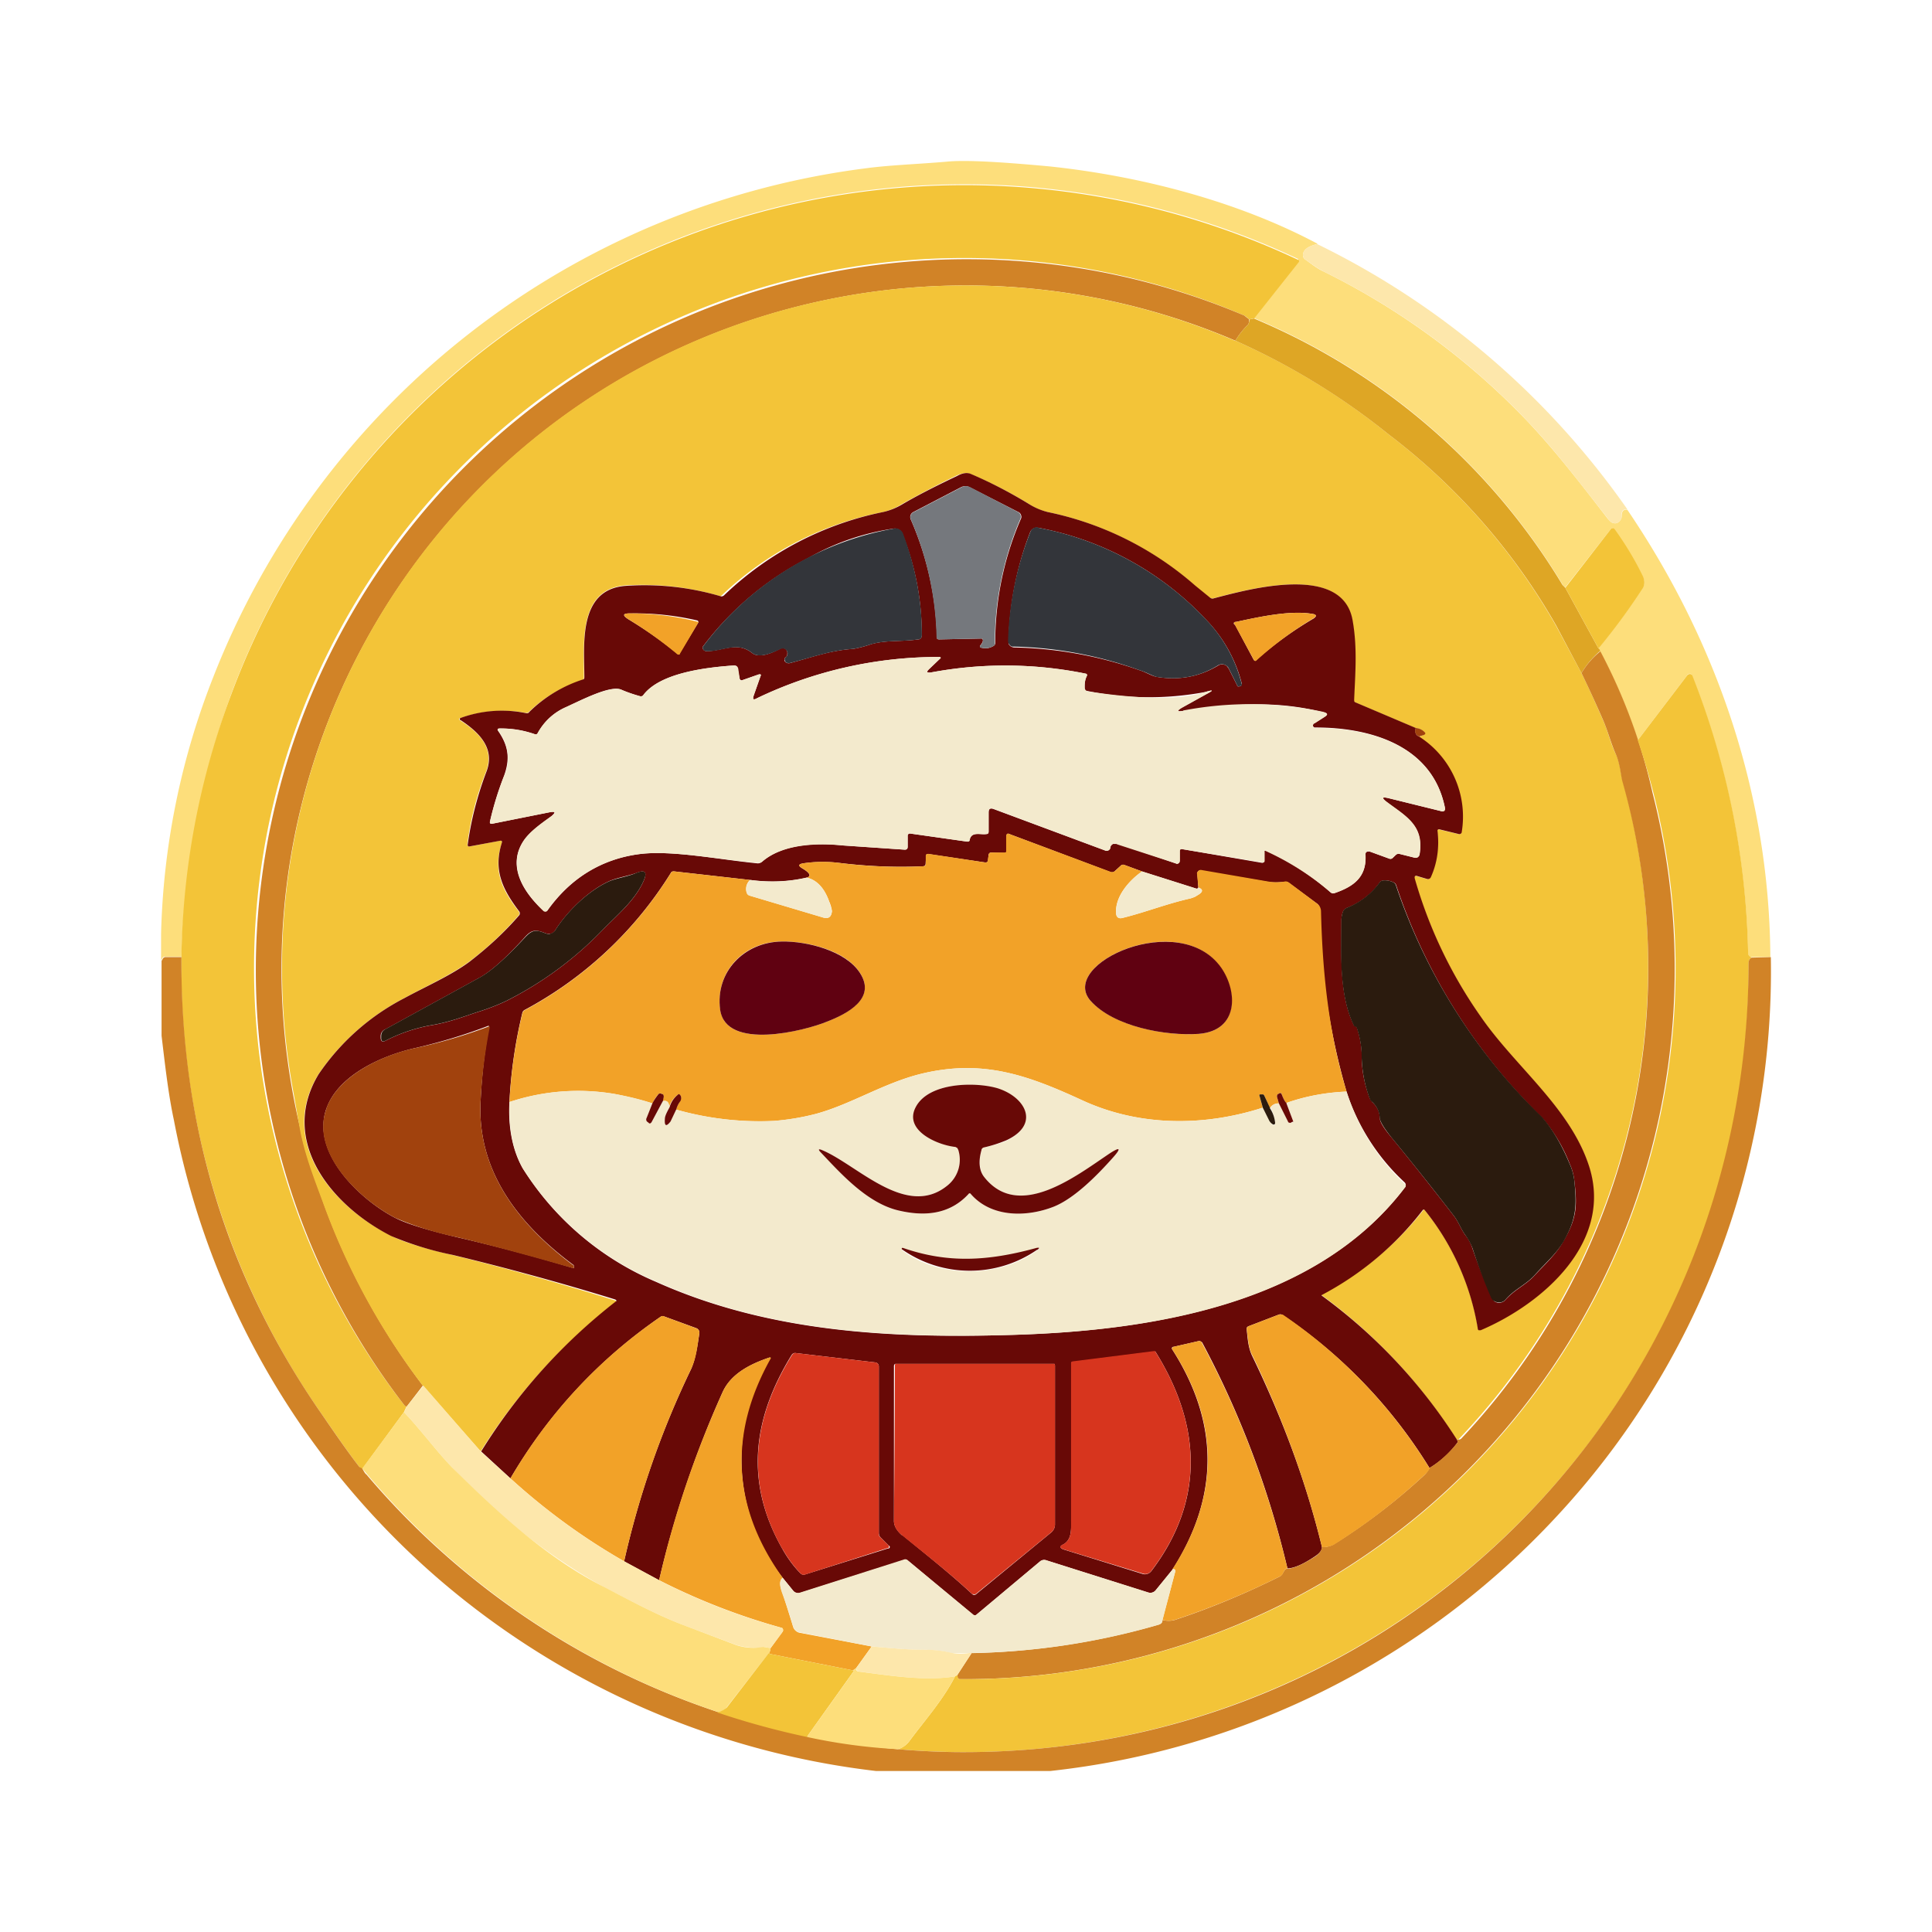 <svg xmlns="http://www.w3.org/2000/svg" width="24" height="24" fill="none" viewBox="0 0 24 24">
    <path fill="#FDDE7B" d="M16.363 3.032q-.185.043-.176.147c0 .018.011.03.023.042.077.053.153.117.236.153a9 9 0 0 1 2.51 1.84c.354.37.689.806 1.012 1.224.03.035.048.053.071.059.035.011.065 0 .094-.042a.1.1 0 0 0 .012-.04c0-.06.018-.089.07-.083 1.118 1.647 1.765 3.546 1.777 5.558h-.23l-.023-.006a.05.05 0 0 1-.024-.041 9.9 9.9 0 0 0-.706-3.47.03.03 0 0 0-.029 0c-.006 0-.012 0-.018.011l-.617.812a7 7 0 0 0-.488-1.14l.012-.024a8 8 0 0 0 .535-.73q.045-.061 0-.14a4 4 0 0 0-.37-.6.03.03 0 0 0-.024.011l-.565.723a.1.1 0 0 1-.035-.035 8.13 8.13 0 0 0-3.835-3.311l.553-.7a.02.02 0 0 0 0-.018l-.001-.01-.005-.007A9.72 9.72 0 0 0 2.877 8.608a10.4 10.4 0 0 0-.623 3.276h-.206a.03.03 0 0 0-.03.018l-.017.029v-.335a9.3 9.3 0 0 1 .647-3.182 10.07 10.07 0 0 1 8.104-6.323c.294-.04.665-.053 1-.082.23-.024.659 0 1.294.059 1.1.117 2.311.423 3.317.958z"/>
    <path fill="#F3C438" d="m15.575 3.956-.059.012a.3.3 0 0 0-.058-.048A8.823 8.823 0 0 0 5.03 17.465h.023l-.035.077-.518.706a.05.05 0 0 1-.035-.024q-.151-.194-.453-.635a9.66 9.66 0 0 1-1.135-8.975 9.72 9.72 0 0 1 13.257-5.382.02.02 0 0 1 0 .024l-.559.706z"/>
    <path fill="#FDE7AB" d="M16.363 3.032a10.1 10.1 0 0 1 3.852 3.294c-.053 0-.076.023-.07.088 0 .018 0 .03-.012.041-.03.042-.059.053-.094.042-.024-.006-.041-.024-.07-.06-.324-.411-.654-.852-1.012-1.223a8.9 8.9 0 0 0-2.512-1.84c-.082-.042-.159-.1-.235-.153l-.016-.019-.008-.023q-.009-.103.177-.147"/>
    <path fill="#D18327" d="M15.516 3.967c0 .036 0 .06-.03.083a1 1 0 0 0-.14.182 8.505 8.505 0 0 0-11.71 6.276 8.5 8.5 0 0 0 .094 3.51c.059.324.176.607.282.907a8.6 8.6 0 0 0 1.241 2.287l-.2.26-.023-.007A8.833 8.833 0 0 1 15.457 3.92z"/>
    <path fill="#F3C438" d="M15.346 4.232a8.5 8.5 0 0 1 1.905 1.165 7.9 7.9 0 0 1 2.082 2.382l.312.582c.088.176.177.376.27.588.06.135.089.277.154.412.058.112.064.259.088.335a8.52 8.52 0 0 1-2.041 8.187h-.023a6.6 6.6 0 0 0-1.683-1.8v-.006l.012-.006a3.8 3.8 0 0 0 1.265-1.046h.011v.006c.348.429.578.942.665 1.487h.024c.776-.323 1.664-1.1 1.34-2.058-.235-.706-.917-1.217-1.34-1.835a5.8 5.8 0 0 1-.818-1.706c-.006-.035 0-.047.03-.035l.123.035a.04.04 0 0 0 .047-.023 1.1 1.1 0 0 0 .082-.588l.012-.006h.006l.247.059h.024a.03.03 0 0 0 .012-.03q.088-.751-.53-1.176l.059-.024c.023-.011.023-.023.012-.035a.17.17 0 0 0-.112-.053l-.747-.317a.04.04 0 0 1-.014-.015.03.03 0 0 1-.004-.02c.012-.307.041-.636-.017-.977-.118-.723-1.294-.394-1.724-.282-.017.006-.029 0-.047-.006a3 3 0 0 1-.188-.153 4 4 0 0 0-1.823-.912.7.7 0 0 1-.235-.1 5 5 0 0 0-.736-.376c-.04-.018-.1-.006-.164.023a12 12 0 0 0-.677.353.8.8 0 0 1-.235.1 4 4 0 0 0-2.017 1.047 3.4 3.4 0 0 0-1.2-.135c-.582.059-.494.747-.5 1.147a.04.04 0 0 1-.024.035q-.377.115-.658.388a.04.04 0 0 1-.041.012 1.6 1.6 0 0 0-.824.07l-.001.006.001.006v.006c.235.147.447.347.33.647a3.7 3.7 0 0 0-.23.894c0 .024.006.035.035.03l.371-.071.007-.001.007.002.006.004.004.007v.011c-.118.348 0 .589.211.86a.05.05 0 0 1 0 .04 4 4 0 0 1-.623.583c-.235.17-.541.306-.818.458a2.9 2.9 0 0 0-1.052.941c-.506.83.17 1.635.9 2 .146.077.405.159.764.241a34 34 0 0 1 2.035.57.024.024 0 0 1-.012.024 7.1 7.1 0 0 0-1.67 1.847l-.724-.823a8.5 8.5 0 0 1-1.24-2.282c-.112-.3-.224-.589-.283-.906l-.076-.435a8.475 8.475 0 0 1 6.63-9.863 8.5 8.5 0 0 1 5.062.511z"/>
    <path fill="#DEA625" d="M15.575 3.956a8.13 8.13 0 0 1 3.835 3.311l.035.035.412.753c.017.012.023.03.017.035a1.1 1.1 0 0 0-.229.271l-.312-.588a7.9 7.9 0 0 0-2.082-2.376 8.6 8.6 0 0 0-1.905-1.165 1 1 0 0 1 .14-.182c.03-.024.03-.047.036-.082l.059-.012z"/>
    <path fill="#680906" d="M17.587 9.043c-.012.059 0 .088.04.106a1.18 1.18 0 0 1 .53 1.194.03.03 0 0 1-.035.018l-.247-.06a.02.02 0 0 0-.018.013v.005c.024.2 0 .394-.082.577a.04.04 0 0 1-.047.023l-.118-.035q-.045-.017-.035.03a5.7 5.7 0 0 0 .817 1.711c.424.618 1.1 1.123 1.341 1.84.324.954-.564 1.73-1.34 2.06h-.024a.024.024 0 0 1-.012-.024 3.16 3.16 0 0 0-.665-1.476h-.009l-.008.006c-.338.44-.768.8-1.259 1.058l.005.008.007.004a6.6 6.6 0 0 1 1.67 1.782q.018.028 0 .047a1.2 1.2 0 0 1-.34.306 6.2 6.2 0 0 0-1.824-1.9.05.05 0 0 0-.047-.006l-.383.147-.01.007-.007.011v.018c.012.117.018.229.07.335.37.765.665 1.547.865 2.37 0 .041-.03.077-.082.112q-.222.151-.347.153c-.236-1-.594-1.935-1.059-2.806-.012-.011-.03-.023-.047-.017l-.306.07c-.023 0-.03.018-.018.035q.874 1.368 0 2.735l-.205.253a.09.09 0 0 1-.095.03l-1.264-.4a.08.08 0 0 0-.077.012l-.793.664a.03.03 0 0 1-.042 0l-.811-.676a.04.04 0 0 0-.036-.006l-1.305.412a.08.08 0 0 1-.083-.03l-.129-.159a2.37 2.37 0 0 1-.159-2.717c.012-.017.012-.023-.012-.017-.223.076-.47.194-.576.429a12.7 12.7 0 0 0-.788 2.335l-.435-.235q.28-1.246.835-2.394c.059-.141.076-.288.1-.441a.06.06 0 0 0-.035-.06l-.4-.146q-.016-.009-.042 0-1.155.795-1.87 2.011l-.364-.335a7.1 7.1 0 0 1 1.682-1.87l-.007-.012-.011-.006a34 34 0 0 0-2.017-.553 4 4 0 0 1-.765-.235c-.73-.37-1.406-1.176-.9-2.011.27-.397.633-.72 1.059-.941.27-.147.582-.283.812-.453.229-.177.435-.365.623-.583a.05.05 0 0 0 0-.04c-.206-.271-.33-.513-.218-.86v-.017l-.009-.005-.008-.001-.377.07c-.023.006-.035 0-.03-.029q.063-.452.23-.894c.118-.3-.1-.5-.323-.647h-.006v-.012l.001-.006.005-.005a1.5 1.5 0 0 1 .823-.06c.012 0 .024 0 .035-.017.19-.187.422-.326.677-.406l.006-.017c0-.4-.083-1.088.5-1.141.404-.03.81.014 1.2.13q.024 0 .04-.018a4 4 0 0 1 1.97-1.03.8.8 0 0 0 .236-.094c.17-.1.394-.217.682-.353q.096-.054.165-.03c.253.107.5.236.73.377a.8.8 0 0 0 .235.1 4 4 0 0 1 1.829.912l.188.153c.018.012.03.012.047.006.43-.112 1.606-.441 1.723.282.06.341.03.67.018.976 0 .018 0 .03.018.036zM12.21 7.955c0 .018-.012.035-.024.053q-.034.034.018.041c.047.012.094 0 .135-.023a.04.04 0 0 0 .017-.015.04.04 0 0 0 .007-.02c0-.536.106-1.053.317-1.541a.06.06 0 0 0 .004-.05.06.06 0 0 0-.033-.039l-.6-.306a.12.12 0 0 0-.118 0l-.588.306a.07.07 0 0 0-.03.094c.204.467.314.968.324 1.477l.01.008.014.003.53-.011q.007.001.012.008.005.008.005.015m2.782-.247a3.82 3.82 0 0 0-2.1-1.153.09.09 0 0 0-.094.053 4 4 0 0 0-.27 1.388.08.08 0 0 0 .07.047 5 5 0 0 1 1.559.283c.076.023.147.07.211.082q.414.07.765-.141a.09.09 0 0 1 .106.006l.023.03.106.21q.002.02.03.013l.017-.006.012-.012v-.012a1.77 1.77 0 0 0-.435-.788m-4.17.294c.188-.053.388-.03.582-.059.035 0 .047-.023.047-.058q-.001-.654-.241-1.253a.1.1 0 0 0-.112-.065 3 3 0 0 0-1.058.365 3.8 3.8 0 0 0-1.312 1.105.05.05 0 0 0 .018.042l.023.011c.212 0 .388-.129.577.024.094.07.264-.012.353-.059a.06.06 0 0 1 .053.003.06.06 0 0 1 .029.044c0 .03 0 .053-.024.065q-.018.016-.011.041c.011.024.035.035.064.03.27-.071.506-.16.788-.177a1.4 1.4 0 0 0 .224-.059m-3.011-.306q.324.195.617.436h.012V8.12l.235-.388V7.72a.02.02 0 0 0-.012-.012 3.4 3.4 0 0 0-.835-.088q-.141-.002-.017.076m7.528.06.235.44q.018.027.035 0 .329-.29.706-.511c.047-.03.041-.053-.018-.06-.276-.046-.67.042-.94.1q-.043 0-.024.036zm-.647 1.075c-.07.012-.077 0-.012-.04l.3-.165c.1-.053.094-.06-.006-.03a3.8 3.8 0 0 1-1.488-.017.05.05 0 0 1-.012-.03c0-.053 0-.1.024-.147.012-.018 0-.03-.018-.035a5 5 0 0 0-1.923-.012c-.047 0-.053-.006-.018-.041l.136-.13c.017-.011.011-.023-.012-.023-.782 0-1.554.174-2.259.512q-.069.044-.04-.036l.082-.235c.011-.023 0-.03-.024-.023l-.2.07a.023.023 0 0 1-.03-.012l-.005-.011-.024-.118q-.001-.043-.047-.041c-.335.023-.911.088-1.123.365a.035.035 0 0 1-.041.017 2 2 0 0 1-.236-.082c-.135-.059-.494.13-.682.217a.7.7 0 0 0-.353.324c-.011.018-.023.018-.04.012a1.2 1.2 0 0 0-.436-.07q-.036 0-.018.028c.13.189.153.348.07.571a4 4 0 0 0-.17.553c-.006.023 0 .035.03.03l.711-.142c.07-.012.077 0 .024.047-.118.088-.27.194-.347.306-.212.318 0 .647.247.87a.036.036 0 0 0 .047 0q.442-.617 1.159-.705c.4-.047.976.07 1.452.117a.08.08 0 0 0 .06-.023c.252-.218.675-.236.993-.2l.776.053q.036 0 .036-.036v-.135l.002-.013.008-.01.012-.006h.013l.706.1c.017 0 .03-.006.03-.024.023-.106.134-.058.205-.07.024 0 .03-.012.03-.03v-.235c0-.047.017-.059.058-.047l1.394.518a.05.05 0 0 0 .047-.012l.012-.018c0-.03.012-.041.035-.053h.06q.368.12.734.247a.04.04 0 0 0 .03-.023v-.13a.03.03 0 0 1 .024-.03h.011l.994.171a.024.024 0 0 0 .024-.024v-.117l.003-.006.005-.005.008-.002.007.002q.44.2.8.517.02.02.047.012c.241-.082.406-.2.388-.482v-.018l.013-.012a.04.04 0 0 1 .017-.006h.023l.241.088a.04.04 0 0 0 .041-.005l.042-.041a.05.05 0 0 1 .047-.012l.188.047q.018.004.035-.006a.05.05 0 0 0 .024-.03c.058-.364-.165-.476-.412-.658-.059-.053-.059-.065.023-.047l.665.164a.035.035 0 0 0 .04-.024l.001-.017c-.153-.776-.923-1-1.605-1h-.018a.03.03 0 0 1-.012-.01.03.03 0 0 1-.005-.016q0-.009.005-.016a.03.03 0 0 1 .012-.01l.123-.077c.047-.03.047-.047-.011-.059-.589-.153-1.141-.106-1.741-.018zm-4.67 2.07c-.23.054-.465.06-.706.03l-.94-.106c-.018 0-.036 0-.042.018a4.8 4.8 0 0 1-1.823 1.706.06.06 0 0 0-.024.04 6 6 0 0 0-.159 1.1c-.017.33.042.606.165.824.395.63.974 1.122 1.659 1.412 1.376.617 2.881.705 4.387.658 1.724-.047 3.794-.364 4.911-1.829a.047.047 0 0 0 0-.065 2.65 2.65 0 0 1-.723-1.129 8.5 8.5 0 0 1-.335-2.294.1.1 0 0 0-.03-.04l-.353-.26a.06.06 0 0 0-.04-.011c-.077.005-.142.011-.219 0l-.852-.142-.014.01-.01.014v.018l.012.17q-.01.02-.03.012l-.67-.212-.223-.082a.04.04 0 0 0-.023 0 .04.04 0 0 0-.019.012l-.07.064a.05.05 0 0 1-.06.012l-1.252-.47c-.023-.012-.035 0-.035.017v.194c0 .012-.012.024-.03.024l-.152-.006c-.024 0-.036.006-.042.03l-.005.058a.03.03 0 0 1-.005.023.03.03 0 0 1-.019.012h-.018l-.705-.105c-.018 0-.024.006-.024.029l-.006.094q-.002.028-.03.03c-.352.017-.699 0-1.046-.042a1.7 1.7 0 0 0-.447.006c-.059.012-.059.03-.012.06.1.058.118.1.059.117M5.947 12.15l-1.158.635a.09.09 0 0 0-.06.088v.018q.002.07.065.035a2 2 0 0 1 .589-.194c.2-.036.352-.094.529-.153q.222-.069.382-.147c.44-.222.84-.516 1.182-.87.183-.189.418-.377.524-.63.04-.1.012-.13-.094-.088-.112.041-.247.059-.347.106-.253.117-.518.376-.665.611a.1.1 0 0 1-.047.036.1.1 0 0 1-.059 0c-.123-.047-.176-.06-.27.047q-.353.39-.57.506m10.91.623c.035.106.059.223.059.365q.001.247.1.511l.03.042a.27.27 0 0 1 .094.2c0 .047.052.129.146.24q.397.485.777.977c.053.07.082.153.135.23a.5.5 0 0 1 .094.176q.114.33.265.647a.105.105 0 0 0 .147-.018c.118-.13.253-.182.359-.3.13-.141.264-.259.353-.417.176-.295.176-.453.14-.76a.7.7 0 0 0-.058-.21 2 2 0 0 0-.341-.571 7.2 7.2 0 0 1-1.812-2.882.06.06 0 0 0-.035-.042.24.24 0 0 0-.13-.023.06.06 0 0 0-.046.03.9.9 0 0 1-.406.311.1.1 0 0 0-.041.035.3.3 0 0 0-.024.118c0 .424-.03.941.159 1.312v.005h.018q.017.008.017.024m-11.704.247c-.412.094-.953.335-1.1.753-.194.553.424 1.135.859 1.358q.21.107.782.242.724.168 1.435.382v-.03l-.006-.011C6.43 15.2 5.918 14.53 5.971 13.66q.022-.459.106-.912a.02.02 0 0 0-.024 0c-.294.112-.588.2-.894.271zm9.146 6.5c.682-.895.611-1.836.053-2.73l-.006-.002-.006.002-1.018.13c-.011 0-.017.005-.017.023v1.917c0 .141.012.26-.094.324-.053.023-.047.047 0 .064l.988.306a.1.1 0 0 0 .1-.035M9.835 16.83c-.488.794-.588 1.588-.112 2.418q.095.168.218.294.024.026.058.017l1.03-.323a.02.02 0 0 0 .023-.012.02.02 0 0 0 0-.014.02.02 0 0 0-.012-.01l-.105-.105-.014-.022-.004-.026v-2.076a.05.05 0 0 0-.047-.047l-.994-.117a.05.05 0 0 0-.041.024m1.37 2.235c.294.241.6.482.877.741a.04.04 0 0 0 .04 0l.936-.77a.13.13 0 0 0 .047-.106v-1.97l-.006-.018h-1.964a.023.023 0 0 0-.028.013l-.002.01v1.93q.001.087.1.176z"/>
    <path fill="#75787D" d="M12.21 7.955q.001-.008-.002-.013a.02.02 0 0 0-.01-.01h-.005l-.53.011a.03.03 0 0 1-.02-.008.03.03 0 0 1-.009-.021 3.9 3.9 0 0 0-.318-1.459.07.07 0 0 1 .035-.094l.589-.306a.12.12 0 0 1 .118 0l.588.306a.065.065 0 0 1 .03.083 3.9 3.9 0 0 0-.318 1.57l-.018.012a.2.2 0 0 1-.135.023c-.036 0-.041-.017-.018-.04a.1.1 0 0 0 .024-.054"/>
    <path fill="#33353A" d="M12.893 6.555c.805.15 1.541.554 2.1 1.153.212.224.362.5.435.8 0 .006 0 .012-.012.012l-.024.006q-.015.008-.023-.012l-.106-.212a.094.094 0 0 0-.135-.035c-.23.141-.482.188-.765.141-.058-.018-.129-.059-.206-.082a4.9 4.9 0 0 0-1.588-.294.08.08 0 0 1-.047-.065q.02-.705.277-1.359a.09.09 0 0 1 .094-.059zm-2.07 1.447a1.4 1.4 0 0 1-.224.059c-.282.018-.511.106-.788.176-.03 0-.053 0-.059-.029-.011-.018-.006-.03.006-.041.018-.012.03-.035.024-.065a.06.06 0 0 0-.082-.041c-.089.041-.26.124-.354.053-.188-.153-.364-.018-.57-.024a.047.047 0 0 1-.047-.053 3.8 3.8 0 0 1 2.37-1.47.1.1 0 0 1 .118.059c.153.412.235.823.235 1.259 0 .035-.012.058-.047.058-.194.03-.394.006-.582.06"/>
    <path fill="#F3C438" d="m19.857 8.055-.412-.753.565-.729a.03.03 0 0 1 .023-.012l.014.003.01.009q.203.28.353.588.034.08 0 .141a8 8 0 0 1-.553.753"/>
    <path fill="#F2A228" d="M7.812 7.696q-.124-.078.017-.076.43 0 .847.106v.006l-.229.388-.006.011h-.023a5 5 0 0 0-.606-.435m7.763.5-.235-.435q-.026-.036.012-.035c.276-.06.67-.147.947-.1.059.006.059.03.012.058q-.376.225-.7.518-.018.02-.036-.006"/>
    <path fill="#D18327" d="M19.88 8.09a7 7 0 0 1 .647 1.753 8.823 8.823 0 0 1-8.604 11.016c-.018 0-.024-.012-.03-.024a.1.1 0 0 0 0-.029l.177-.27a9 9 0 0 0 2.323-.354c.035-.011.047-.029.047-.058a.3.3 0 0 0 .153 0c.447-.147.882-.33 1.306-.541a.1.1 0 0 0 .035-.036q.034-.069.059-.059.123-.008.353-.158.069-.05.076-.112a.3.3 0 0 0 .141-.03 7.5 7.5 0 0 0 1.124-.858.3.3 0 0 0 .07-.094q.184-.114.341-.306.018-.02 0-.047h.024q.016 0 .03-.012a8.52 8.52 0 0 0 1.999-8.175c-.018-.076-.03-.223-.082-.335-.06-.136-.095-.277-.153-.412a16 16 0 0 0-.27-.588 1 1 0 0 1 .234-.27"/>
    <path fill="#F3EACD" d="M14.699 8.826a4.4 4.4 0 0 1 1.74.017c.06.018.06.035.012.065l-.117.076a.03.03 0 0 0-.01.055.03.03 0 0 0 .022.004c.682 0 1.452.218 1.605 1v.015l-.006.014a.04.04 0 0 1-.035.006l-.665-.164q-.114-.025-.017.047c.241.182.47.294.406.658l-.009.018-.013.013a.05.05 0 0 1-.037.005l-.188-.047a.05.05 0 0 0-.047.012l-.042.04a.04.04 0 0 1-.04.006l-.242-.088a.03.03 0 0 0-.035 0 .04.04 0 0 0-.018.035c.018.283-.147.4-.388.483h-.025l-.022-.012a3.4 3.4 0 0 0-.817-.518l-.003.01.002.008v.112l-.003.01-.008.007h-.018l-.994-.164-.012-.003q-.006 0-.011.003l-.006.01v.131a.04.04 0 0 1-.018.035.04.04 0 0 1-.018.006.04.04 0 0 1-.017-.006l-.724-.235a.07.07 0 0 0-.059-.006c-.011.012-.029.024-.029.053a.047.047 0 0 1-.059.03l-1.388-.518c-.047-.018-.065 0-.065.041v.235c0 .024-.005.036-.029.036-.07.011-.182-.036-.206.07q0 .026-.03.024l-.705-.1-.012-.003-.011.003a.03.03 0 0 0-.012.03v.134q0 .036-.035.036l-.777-.053c-.317-.03-.74-.018-.994.2a.08.08 0 0 1-.059.017c-.47-.04-1.058-.158-1.452-.111a1.62 1.62 0 0 0-1.165.711.04.04 0 0 1-.041 0c-.241-.23-.459-.559-.247-.876.076-.118.23-.224.347-.306.059-.047.047-.059-.024-.047l-.705.141c-.03.006-.042 0-.036-.03q.064-.28.17-.552a.54.54 0 0 0-.07-.57q-.017-.028.018-.03c.153 0 .294.024.435.07.018.007.03 0 .036-.011a.76.76 0 0 1 .352-.324c.194-.088.553-.27.689-.217.076.035.152.059.235.082.017 0 .03 0 .041-.018.212-.276.788-.34 1.117-.364.036 0 .053.012.06.041l.017.118v.011a.024.024 0 0 0 .025.016l.01-.004.2-.07q.043-.01.024.023l-.083.235c-.017.053-.006.06.042.036a5.2 5.2 0 0 1 2.258-.512c.024 0 .03.012.012.023l-.136.13c-.035.035-.023.047.018.041a5 5 0 0 1 1.923.012c.024 0 .03.017.018.035a.3.3 0 0 0-.024.147.05.05 0 0 0 .042.041c.411.06 1.058.136 1.458.006.1-.03.106-.023.006.03l-.294.164q-.104.06.012.041z"/>
    <path fill="#F3C438" d="M21.763 11.896q-.043.015-.041.076a9.73 9.73 0 0 1-10.57 9.757.27.27 0 0 0 .148-.105c.188-.253.423-.518.564-.8l.024-.018.012.03c0 .011.005.023.023.023a8.823 8.823 0 0 0 8.422-11.663l.618-.812.018-.011h.017q.008 0 .014.006l.01.011a9.9 9.9 0 0 1 .694 3.453c0 .017.011.03.023.04z"/>
    <path fill="#A1420D" d="M17.586 9.043a.17.17 0 0 1 .112.053c.012.012.012.024-.012.035l-.058.018c-.042-.018-.06-.053-.042-.106"/>
    <path fill="#F2A228" d="M14.187 10.825c-.165.118-.33.306-.323.506 0 .059.029.088.088.07.282-.07.547-.176.835-.24.035-.012.059-.018.082-.036q.115-.063.018-.1l-.018-.176q0-.01.006-.017l.012-.013a.04.04 0 0 1 .035-.012l.824.142a.6.6 0 0 0 .223 0c.018 0 .03.006.047.017l.347.26a.12.12 0 0 1 .047.093c.018.753.094 1.512.318 2.241q-.404.018-.747.141-.026-.017-.059-.106c0-.017-.018-.023-.041-.005-.018.005-.018.023-.018.035l.024.082a.12.12 0 0 0-.112.059l-.07-.159-.012-.012h-.036q-.018 0-.011.018l.04.147c-.729.235-1.528.235-2.234-.088-.677-.312-1.235-.518-2-.335-.465.111-.882.382-1.317.5a3 3 0 0 1-.524.088 3.8 3.8 0 0 1-1.211-.141c0-.024.023-.06.047-.106.017-.03.017-.047.006-.07q-.018-.025-.036-.007a.3.3 0 0 0-.106.153c0-.059-.023-.088-.076-.076l.006-.059c0-.012 0-.024-.018-.03-.017-.011-.03-.005-.041 0a.4.4 0 0 0-.076.118 4 4 0 0 0-.471-.117 2.7 2.7 0 0 0-1.306.1 6 6 0 0 1 .16-1.1.06.06 0 0 1 .029-.041 4.8 4.8 0 0 0 1.817-1.706.035.035 0 0 1 .041-.018l.941.106a.15.15 0 0 0-.041.159q.01.027.035.035l.906.27q.107.037.118-.076a.4.4 0 0 0-.036-.123c-.058-.165-.153-.265-.276-.294q.09-.029-.059-.118-.078-.043.012-.059a1.6 1.6 0 0 1 .447-.006 6 6 0 0 0 1.047.042c.017 0 .03-.012.03-.03v-.094c0-.023.01-.03.034-.03l.706.107h.012a.04.04 0 0 0 .018-.018v-.012l.011-.059c0-.03.018-.035.041-.035h.153c.018 0 .024 0 .024-.018v-.194c.006-.017.018-.03.041-.017l1.259.47q.027.007.053-.012l.07-.064a.04.04 0 0 1 .02-.012.04.04 0 0 1 .021 0zm-3.911 1.865c.235-.094.617-.283.406-.606-.177-.277-.653-.394-.97-.388-.471 0-.83.376-.765.847.07.511 1.04.264 1.329.147m3.27-.259c.294.323.94.441 1.347.412.5-.041.476-.53.27-.824-.511-.73-2.017-.047-1.617.412"/>
    <path fill="#2B1B0E" d="m4.789 12.784 1.158-.635c.147-.077.336-.247.577-.506.094-.1.141-.094.259-.047.023.006.04.011.058 0a.1.1 0 0 0 .053-.036c.147-.235.412-.494.67-.611.095-.041.236-.059.342-.106q.157-.062.094.088c-.106.253-.341.441-.523.63a4.4 4.4 0 0 1-1.183.87q-.16.078-.382.147c-.176.059-.33.117-.53.153a2 2 0 0 0-.587.194q-.062.035-.06-.035v-.018q0-.061.054-.088"/>
    <path fill="#F3EACD" d="m14.187 10.825.67.212q.02.007.03-.012.096.037-.018.1a.3.3 0 0 1-.082.036c-.289.064-.553.17-.836.24q-.088.027-.088-.07c0-.2.16-.394.324-.506m-4.164.077q.186.046.276.294l.035.117c-.005.083-.047.106-.117.083l-.906-.27a.05.05 0 0 1-.035-.035.15.15 0 0 1 .047-.16q.352.052.706-.03z"/>
    <path fill="#2B1B0E" d="m16.84 12.754-.018-.005c-.188-.377-.165-.895-.159-1.318a.3.3 0 0 1 .024-.118.1.1 0 0 1 .04-.035q.247-.098.407-.312a.06.06 0 0 1 .047-.029.24.24 0 0 1 .129.024.06.06 0 0 1 .03.035 7.2 7.2 0 0 0 1.817 2.882c.117.135.235.323.34.576a.7.7 0 0 1 .06.212c.03.306.03.47-.135.758-.095.16-.236.277-.354.412-.111.124-.252.177-.364.306a.1.1 0 0 1-.1.035.1.1 0 0 1-.082-.058 7 7 0 0 1-.23-.612.7.7 0 0 0-.094-.17c-.053-.077-.082-.16-.135-.23q-.38-.493-.777-.976c-.094-.118-.14-.194-.147-.242a.28.28 0 0 0-.094-.2.1.1 0 0 1-.03-.04 1.6 1.6 0 0 1-.1-.512 1.1 1.1 0 0 0-.064-.376.02.02 0 0 0-.012-.007"/>
    <path fill="#600111" d="M10.276 12.69c-.282.117-1.259.364-1.33-.147-.064-.47.3-.841.765-.847.318-.006.794.117.97.388.213.323-.164.512-.405.606m4.617.153c-.412.029-1.059-.089-1.347-.412-.4-.459 1.106-1.141 1.623-.412.206.294.224.783-.276.824"/>
    <path fill="#D18327" d="M2.254 11.89c-.012 2.094.57 4 1.758 5.699q.301.441.453.635l.035.018c.018.03.03.059.053.076a9.76 9.76 0 0 0 7.31 3.447c5.5.059 9.852-4.335 9.858-9.793q-.001-.059.041-.076l.236-.006a9.94 9.94 0 0 1-2.665 6.952A10.06 10.06 0 0 1 13.046 22h-2.164a10.13 10.13 0 0 1-5.429-2.382 10 10 0 0 1-3.293-5.705c-.071-.33-.112-.706-.153-1.047v-.929l.017-.03a.04.04 0 0 1 .03-.018h.206z"/>
    <path fill="#A1420D" d="M4.053 13.772c.147-.412.694-.665 1.106-.753q.47-.1.918-.27a.02.02 0 0 1 .005.023 6.4 6.4 0 0 0-.111.888c-.053.87.458 1.541 1.152 2.059l.006.006v.029h-.011c-.47-.135-.941-.265-1.424-.382a4 4 0 0 1-.782-.242c-.435-.223-1.059-.805-.859-1.352z"/>
    <path fill="#F3EACD" d="m15.693 13.76.076.153a.12.12 0 0 0 .041.059l.01.004.009-.001.007-.006.004-.009v-.012a.5.5 0 0 0-.059-.188.12.12 0 0 1 .106-.053l.117.224q.002.017.03.017l.018-.006h.006l.005-.005v-.012l-.082-.224a2.6 2.6 0 0 1 .747-.141c.139.444.392.844.735 1.159 0 .011 0 .023-.012.035-1.117 1.47-3.187 1.782-4.91 1.83-1.5.04-3.012-.042-4.388-.665a3.63 3.63 0 0 1-1.659-1.406q-.183-.328-.165-.824c.42-.14.87-.174 1.306-.1.159.03.318.065.47.118l-.07.176c-.012.024 0 .048.018.06l.012.005q.007.004.015.003a.02.02 0 0 0 .014-.009l.141-.264c.053-.012.077.017.082.076a.4.4 0 0 0-.058.147c0 .094.017.1.07.03l.07-.147c.418.117.824.158 1.212.14a3 3 0 0 0 .524-.087c.44-.118.858-.389 1.317-.5.765-.183 1.323.023 2 .335.706.323 1.506.323 2.235.088zm-3.47.494c.135-.03.23-.059.276-.082.423-.2.241-.541-.106-.647-.27-.088-.859-.083-1.011.223-.153.294.264.47.482.5q.015.002.026.011a.05.05 0 0 1 .015.024.41.41 0 0 1-.141.447c-.512.412-1.123-.27-1.559-.447q-.053-.018-.011.024c.24.259.57.635.964.73.324.076.641.052.87-.2q.018-.027.036 0c.259.293.706.282 1.03.152.264-.106.54-.394.729-.606.111-.123.1-.14-.042-.047-.411.271-1.117.83-1.553.289-.058-.083-.076-.194-.035-.341 0-.018.012-.024.03-.03m-1.018 1.276c.459.353 1.218.347 1.682 0 .03-.023.03-.03-.011-.023a2.65 2.65 0 0 1-1.67.006z"/>
    <path fill="#680906" d="M12.193 14.284q-.062.219.035.34c.43.542 1.141-.017 1.553-.293.135-.089.153-.071.041.053-.188.211-.47.5-.73.605-.329.13-.77.141-1.029-.153q-.017-.025-.035 0c-.235.253-.547.277-.87.2-.394-.094-.724-.47-.97-.729q-.036-.043.017-.023c.435.176 1.047.858 1.559.447a.41.41 0 0 0 .14-.447l-.012-.023-.023-.013c-.223-.023-.646-.205-.494-.494.16-.311.741-.317 1.018-.235.353.112.53.453.106.647q-.135.056-.277.088a.04.04 0 0 0-.03.03m-3.958-.606-.141.264-.006.006-.007.006a.02.02 0 0 1-.016 0l-.007-.006-.006-.006c-.023-.011-.03-.035-.017-.058l.07-.177c.03-.059.06-.094.077-.117.011-.006.023-.012.04 0 .019 0 .024.017.024.035l-.011.059z"/>
    <path fill="#2B1B0E" d="M15.775 13.766a.4.4 0 0 1 .065.182l-.001.01-.005.008a.02.02 0 0 1-.024 0 .12.12 0 0 1-.047-.053l-.076-.153-.041-.147q-.007-.018.011-.018h.036l.011.012.071.153z"/>
    <path fill="#680906" d="m15.981 13.707.082.218.002.005-.002.006h-.011l-.018.012c-.018 0-.03 0-.035-.018l-.112-.223-.024-.082c0-.012 0-.03.018-.036.024-.017.035-.011.041.006q.034.089.059.106zm-7.581.076-.07.148q-.08.103-.071-.03c0-.035.023-.082.059-.147a.3.3 0 0 1 .1-.153q.017-.02.035.006c.012.024.012.041 0 .07a.3.3 0 0 0-.053.107m4.482 1.742a1.47 1.47 0 0 1-1.677-.006l-.003-.004v-.01l.003-.004h.012c.559.194 1.059.165 1.659 0 .04-.006.04 0 .011.024z"/>
    <path fill="#F2A228" d="M17.763 18.236a.3.3 0 0 1-.076.094 7.5 7.5 0 0 1-1.118.859.3.3 0 0 1-.147.03c-.2-.824-.494-1.607-.859-2.371-.058-.106-.058-.218-.076-.335v-.018l.018-.018.382-.147h.047a6.3 6.3 0 0 1 1.823 1.906zm-10.01 1.159a8 8 0 0 1-1.412-1.03 6.2 6.2 0 0 1 1.87-2.011.04.04 0 0 1 .021-.006q.011 0 .02.006l.4.147q.018.008.028.024.01.015.008.035c-.024.153-.035.3-.1.44q-.554 1.149-.835 2.395m8.246.088q-.034-.002-.06.058a.08.08 0 0 1-.04.042 10 10 0 0 1-1.306.54.3.3 0 0 1-.153 0l.159-.6c0-.017 0-.023-.012-.029h-.023c.582-.905.588-1.817 0-2.729-.012-.017 0-.029.017-.035l.306-.07c.018 0 .035 0 .041.017q.704 1.306 1.065 2.806z"/>
    <path fill="#D7351E" d="M14.352 16.79c.558.893.629 1.834-.053 2.728a.09.09 0 0 1-.1.03l-.983-.3q-.085-.029-.006-.065c.106-.059.095-.177.095-.324v-1.917c0-.018 0-.023.017-.03l1.018-.129zm-4.63 2.457c-.47-.823-.376-1.623.118-2.417l.015-.016.02-.007.995.117a.05.05 0 0 1 .047.047v2.077c0 .017 0 .029.017.047l.106.105.003.01-.003.008v.012h-.012L10 19.56a.05.05 0 0 1-.032 0 .05.05 0 0 1-.027-.018 1.5 1.5 0 0 1-.217-.295"/>
    <path fill="#F2A228" d="M9.723 19.6q-.063.045 0 .194l.129.412a.11.11 0 0 0 .076.076l.9.171-.194.27c-.035.024-.047.03-.023.03l-1.041-.206c-.012 0-.012 0-.012-.012v-.011a.1.1 0 0 0 .012-.047l.147-.2a.04.04 0 0 0 .01-.027.04.04 0 0 0-.01-.026l-.018-.006a8.2 8.2 0 0 1-1.511-.588q.265-1.173.788-2.335c.105-.236.353-.353.576-.43q.036-.008.018.018c-.524.941-.47 1.847.153 2.717"/>
    <path fill="#D7351E" d="M12.081 19.806c-.276-.259-.588-.5-.882-.74-.059-.048-.094-.107-.094-.171q.009-.974.012-1.947l.017-.006H13.1l.006.018v1.97a.13.13 0 0 1-.048.106l-.935.764a.04.04 0 0 1-.04 0z"/>
    <path fill="#FDE7AB" d="m5.26 17.213.717.823.364.33c.441.4.912.746 1.412 1.029l.435.235c.487.252 1 .45 1.53.594a.04.04 0 0 1 .011.035l-.012.018-.147.2c-.011 0-.023 0-.04-.012a.1.1 0 0 0-.048 0 .9.9 0 0 1-.335-.03l-.67-.252c-.336-.13-.66-.306-.983-.471a7.7 7.7 0 0 1-1.876-1.482c-.2-.206-.388-.465-.6-.688l.035-.07z"/>
    <path fill="#FDDE7B" d="M5.018 17.542c.212.223.4.482.6.688.647.647 1.235 1.153 1.882 1.482.318.165.641.341.976.47l.67.254a.7.7 0 0 0 .336.023l.047.006.041.012c0 .017 0 .035-.011.047l-.53.682c-.023.035-.059.059-.117.059A9.76 9.76 0 0 1 4.5 18.242z"/>
    <path fill="#F3EACD" d="M14.564 19.5c0-.012.011-.012.023-.006.012 0 .012.012.012.03l-.159.606c0 .023-.012.04-.047.053a8.8 8.8 0 0 1-2.576.352 1.3 1.3 0 0 0-.3-.04c-.276 0-.459-.024-.688-.042l-.9-.176a.1.1 0 0 1-.077-.07 5 5 0 0 0-.135-.413q-.054-.15.006-.194l.13.16a.08.08 0 0 0 .088.023l1.294-.412a.04.04 0 0 1 .04.012l.818.676a.03.03 0 0 0 .035 0l.794-.665a.08.08 0 0 1 .077-.011l1.27.4a.08.08 0 0 0 .088-.03z"/>
    <path fill="#FDE7AB" d="M10.83 20.453c.234.018.41.041.687.041a1.3 1.3 0 0 1 .294.036c.07.017.16.017.26 0l-.177.276-.03.018c-.364.064-.83-.012-1.194-.06a.04.04 0 0 1-.03-.023l-.005-.017z"/>
    <path fill="#F3C438" d="M9.558 20.524v.012c0 .005 0 .011.012.011l1.04.206-.587.824a10 10 0 0 1-1.118-.306.24.24 0 0 0 .124-.06z"/>
    <path fill="#FDDE7B" d="M10.635 20.724v.017a.04.04 0 0 0 .035.024c.365.047.83.123 1.194.059-.141.282-.376.547-.565.8a.25.25 0 0 1-.147.105 7 7 0 0 1-1.129-.152l.588-.824c-.023 0-.011-.006.024-.03"/>
</svg>
